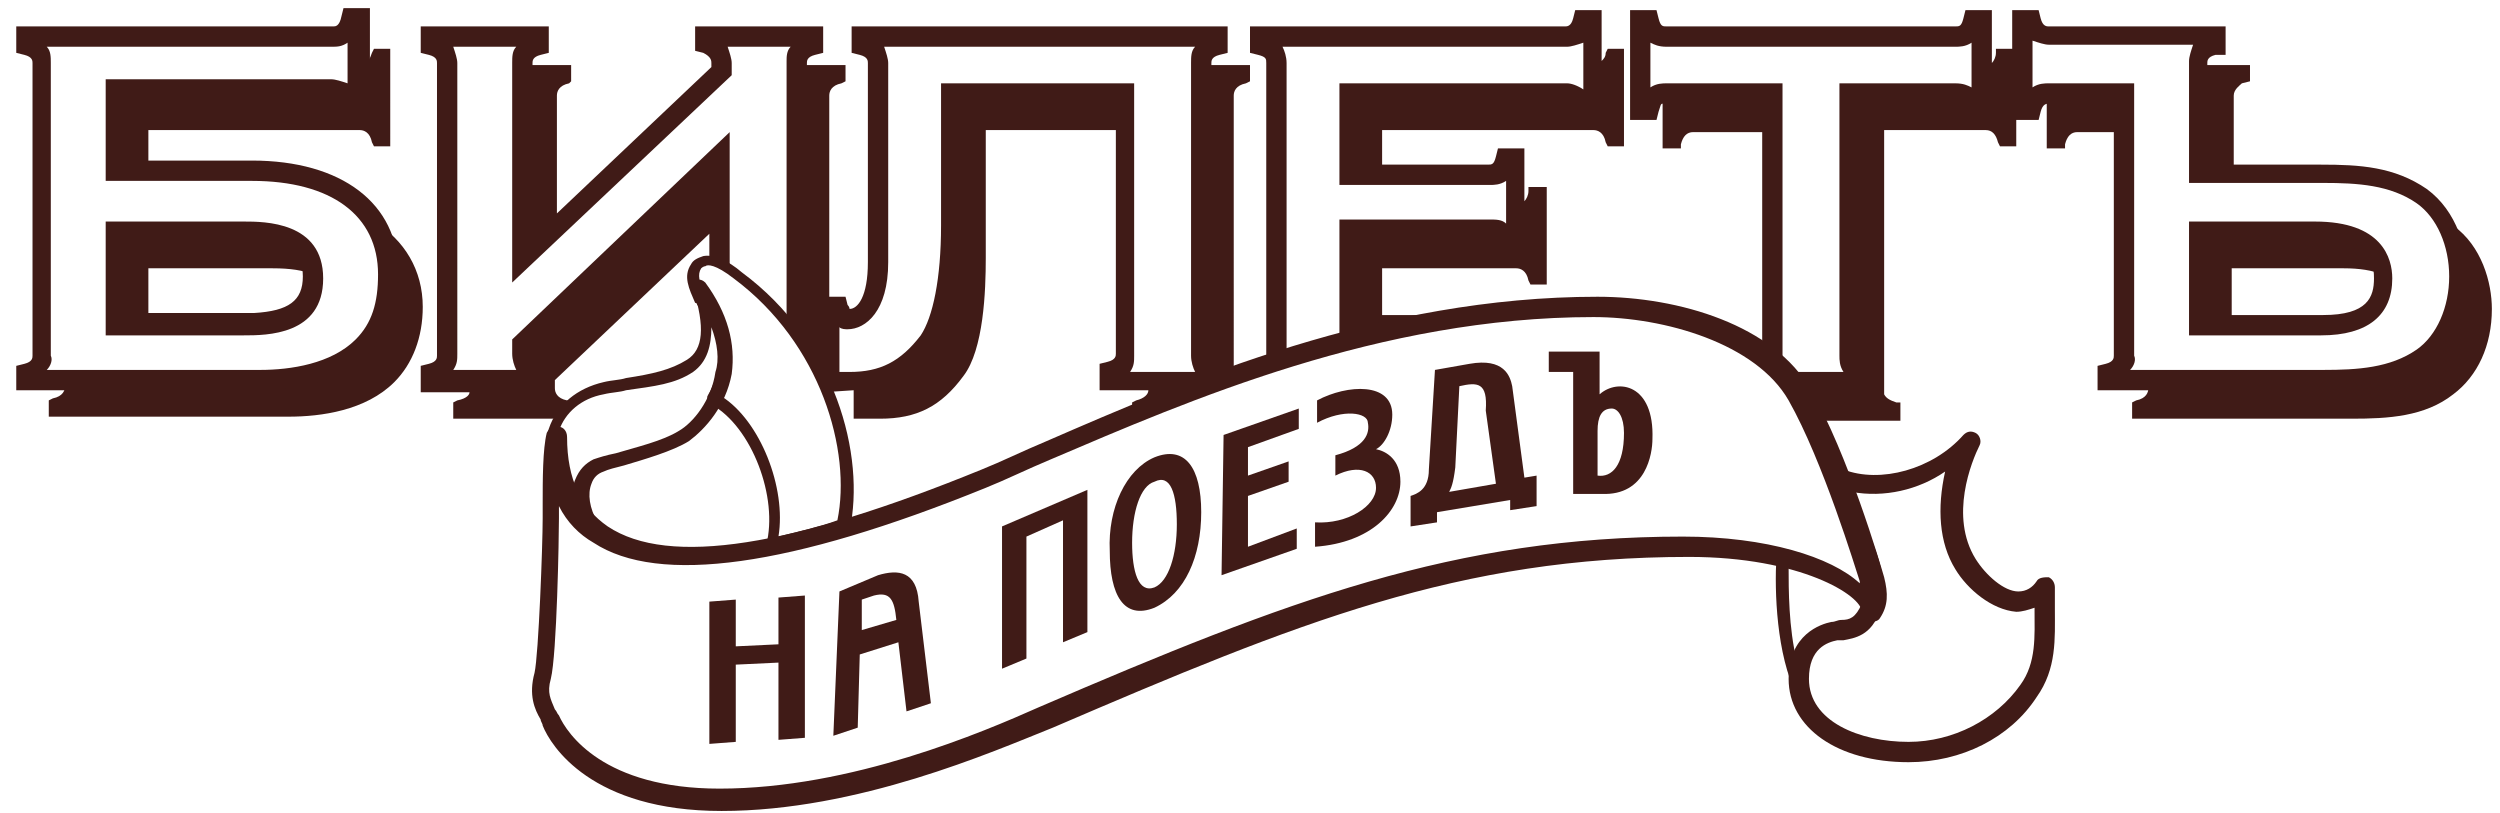 <?xml version="1.0" encoding="utf-8"?>
<!-- Generator: Adobe Illustrator 23.1.0, SVG Export Plug-In . SVG Version: 6.00 Build 0)  -->
<svg version="1.1" id="Layer_1" xmlns="http://www.w3.org/2000/svg" xmlns:xlink="http://www.w3.org/1999/xlink" x="0px" y="0px"
	 viewBox="0 0 123 40" style="enable-background:new 0 0 123 40;" xml:space="preserve">
<style type="text/css">
	.st0{fill:#401B17;}
</style>
<g>
	<path class="st0" d="M7.4,13.2h6c0.9,0,1.5,0.1,2,0.3c-0.1-1.9-1.8-2.2-3.4-2.2H5.7v4.6h1.6V13.2z"/>
	<path class="st0" d="M17.6,5.4h-0.4c-0.1-0.5-0.4-0.8-0.9-0.8H5.7v4h1.6V6.4h10.4c0.2,0,0.5,0.1,0.6,0.6l0.1,0.2h0.8V2.4h-0.8
		l-0.1,0.2c-0.2,0.6-0.4,0.6-0.6,0.6h-0.1V5.4z"/>
	<path class="st0" d="M18.4,10.9c0.5,0.7,0.8,1.6,0.8,2.6c0,4-3.1,5.2-6.3,5.2H3.2v0.3c0,0.2-0.1,0.5-0.6,0.6l-0.2,0.1v0.8h11.8
		c1.6,0,3.8-0.3,5.2-1.7c0.9-0.9,1.4-2.2,1.4-3.7C20.8,13.3,19.9,11.8,18.4,10.9z"/>
</g>
<g>
	<path class="st0" d="M109.9,13.2h5.4c0.8,0,1.4,0.1,1.9,0.3c-0.1-1.8-1.8-2.2-3.3-2.2h-5.7V16h1.6V13.2z"/>
	<path class="st0" d="M108.3,8.6h1.6V4.7c0-0.3,0.3-0.5,0.4-0.6l0.4-0.1V3.2h-2.4V8.6z"/>
	<path class="st0" d="M104.6,4.6h-3.7c-0.1,0-0.1,0-0.2,0v2.7h0.9l0-0.2c0.1-0.4,0.3-0.6,0.6-0.6h2.3V4.6z"/>
	<path class="st0" d="M120.7,11.1c-0.2-0.1-0.4-0.2-0.5-0.3c0.5,0.9,0.8,1.9,0.8,2.9c0,1.5-0.6,3-1.8,4c-1.4,1-3.2,1.1-4.9,1.1h-8.6
		v0.3c0,0.2-0.1,0.5-0.6,0.6l-0.2,0.1v0.8h10.8c1.8,0,3.6-0.1,5-1.2c1.2-0.9,1.9-2.4,1.9-4.2C122.6,13.9,122.1,12.1,120.7,11.1z"/>
</g>
<path class="st0" d="M12.8,19.2H0.8V18l0.4-0.1c0.4-0.1,0.4-0.3,0.4-0.4V3.1c0-0.1,0-0.3-0.4-0.4L0.8,2.6V1.3h15.6
	c0.1,0,0.3,0,0.4-0.5l0.1-0.4h1.3v5.4h-1.3l-0.1-0.4c-0.1-0.5-0.3-0.5-0.4-0.5H6.2v3h6.2c4.4,0,7.2,2.1,7.2,5.5
	c0,1.6-0.5,2.9-1.4,3.9C16.8,18.9,14.5,19.2,12.8,19.2z M2.3,18.2h10.5c1.5,0,3.5-0.3,4.7-1.5c0.8-0.8,1.1-1.8,1.1-3.2
	c0-2.9-2.3-4.6-6.2-4.6H5.2v-5h11.1c0.2,0,0.5,0.1,0.8,0.2V2.1c-0.3,0.2-0.5,0.2-0.8,0.2h-14c0.2,0.2,0.2,0.5,0.2,0.8v14.4
	C2.6,17.7,2.5,18,2.3,18.2z M12,16.5l-6.8,0v-5.6H12c1,0,3.9,0,3.9,2.8S13.1,16.5,12,16.5z M6.2,15.4l6.3,0c1.7-0.1,2.4-0.6,2.4-1.8
	c0-1.3-0.8-1.8-2.9-1.8H6.2V15.4z"/>
<path class="st0" d="M114.3,19.2h-11.1V18l0.4-0.1c0.4-0.1,0.4-0.3,0.4-0.4V5.1h-3.2c-0.1,0-0.3,0-0.4,0.4l-0.1,0.4h-1.3V0.5h1.3
	l0.1,0.4c0.1,0.4,0.3,0.4,0.4,0.4h8.7v1.4h-0.5c-0.4,0.1-0.4,0.3-0.4,0.4v5h5.6c1.9,0,3.6,0.1,5.2,1.2c1.5,1.1,2,3,2,4.4
	c0,1.8-0.7,3.4-2,4.4C118,19.2,116.1,19.2,114.3,19.2z M104.8,18.2h9.5c1.7,0,3.3-0.1,4.6-1c1-0.7,1.6-2.1,1.6-3.6
	c0-1.5-0.6-2.9-1.6-3.6c-1.3-0.9-2.9-1-4.6-1h-6.6v-6c0-0.2,0.1-0.5,0.2-0.8h-7.1c-0.2,0-0.5-0.1-0.8-0.2v2.3
	c0.3-0.2,0.6-0.2,0.8-0.2h4.2v13.4C105.1,17.7,105,18,104.8,18.2z M114.2,16.5h-6.5v-5.6h6.2c3.3,0,3.8,1.8,3.8,2.8
	C117.7,15.5,116.5,16.5,114.2,16.5z M108.8,15.5h5.5c2.2,0,2.5-0.9,2.5-1.8c0-0.5,0-1.8-2.8-1.8h-5.2V15.5z"/>
<path class="st0" d="M98.2,2.4l0,0.2c0,0.2-0.1,0.4-0.2,0.5V0.5h-1.3l-0.1,0.4c-0.1,0.4-0.2,0.4-0.4,0.4H82c-0.2,0-0.3,0-0.4-0.4
	l-0.1-0.4h-1.3v5.4h1.3l0.1-0.4c0.1-0.3,0.1-0.4,0.2-0.4v2.2h0.9l0-0.2c0.1-0.4,0.3-0.6,0.6-0.6h3.4v11c0,0,0,0,0,0.1
	c0.3,0.2,0.5,0.4,0.8,0.7c0.2-0.2,0.2-0.5,0.2-0.7V4.1H82c-0.2,0-0.5,0-0.8,0.2V2.1c0.2,0.1,0.4,0.2,0.8,0.2h14.2
	c0.2,0,0.5,0,0.8-0.2v2.2c-0.2-0.1-0.4-0.2-0.8-0.2h-5.7l0,13.4c0,0.2,0,0.5,0.2,0.8h-3c0.4,0.4,0.7,0.8,1,1.3
	c0.2,0.3,0.4,0.7,0.6,1.1h4.2v-0.9l-0.2,0c-0.3-0.1-0.5-0.2-0.6-0.4V6.4h5c0.3,0,0.5,0.2,0.6,0.6l0.1,0.2h0.8V2.4H98.2z"/>
<g>
	<path class="st0" d="M77.8,14.7l-0.1,0.4c0,0.1,0,0.1,0,0.1c0.3,0,0.5,0,0.8,0c0.2,0,0.4,0,0.6,0v-0.5H77.8z"/>
	<path class="st0" d="M61.8,17.9L61.5,18v0.3c0.6-0.2,1.2-0.4,1.8-0.6c0-0.1,0-0.2,0-0.2V3.1c0-0.3-0.1-0.6-0.2-0.8h14
		c0.2,0,0.5-0.1,0.8-0.2v2.3c-0.3-0.2-0.6-0.3-0.8-0.3H65.9v5h7.4c0.2,0,0.5,0,0.8-0.2V11c-0.2-0.2-0.5-0.2-0.8-0.2h-7.4v5.7h1.8
		c1.8-0.4,3.7-0.8,5.7-1H68v-2.3h6.6c0.2,0,0.5,0.1,0.6,0.6l0.1,0.2h0.8V9.2h-0.9l0,0.2c0,0.2-0.1,0.4-0.2,0.5V7.3h-1.3l-0.1,0.4
		c-0.1,0.4-0.2,0.4-0.4,0.4H68V6.4h10.4c0.2,0,0.5,0.1,0.6,0.6l0.1,0.2h0.8V2.4h-0.8L79,2.6C79,2.8,78.9,2.9,78.8,3V0.5h-1.3
		l-0.1,0.4c-0.1,0.4-0.3,0.4-0.4,0.4H61.5v1.3l0.4,0.1c0.4,0.1,0.4,0.2,0.4,0.4v14.4C62.3,17.6,62.3,17.7,61.8,17.9z"/>
</g>
<path class="st0" d="M42,19.2v1.4h1.3c1.8,0,3-0.6,4.1-2.1c1-1.3,1.1-4.2,1.1-5.8V6.4h6.4v11c0,0.1,0,0.3-0.4,0.4l-0.4,0.1v1.3h2.4
	c0,0.2-0.2,0.4-0.6,0.5l-0.2,0.1v0.7c1.6-0.6,3.2-1.3,5-1.9V4.7c0-0.2,0.1-0.5,0.6-0.6L61.5,4V3.2h-1.9V3.1c0-0.1,0-0.3,0.4-0.4
	l0.4-0.1V1.3H41.9v1.3l0.4,0.1c0.4,0.1,0.4,0.3,0.4,0.4v9.8c0,1.7-0.5,2.3-0.9,2.3c0,0,0-0.1-0.1-0.2l-0.1-0.4h-1.4l0.3,4.7L42,19.2
	C41.9,19.2,42,19.2,42,19.2z M41.3,16.1c0.1,0.1,0.3,0.1,0.4,0.1c0.9,0,2-0.9,2-3.3V3.1c0-0.2-0.1-0.5-0.2-0.8h15.3
	c-0.2,0.2-0.2,0.5-0.2,0.8v14.4c0,0.3,0.1,0.6,0.2,0.8h-3.2c0.2-0.3,0.2-0.5,0.2-0.8V4.1h-9.5v7c0,2.6-0.4,4.5-1,5.4
	c-1,1.3-2,1.8-3.5,1.8h-0.5V16.1z"/>
<path class="st0" d="M35.5,39.9c-6.4,0-8.4-3.2-8.8-4.2c0-0.1-0.1-0.2-0.1-0.3c-0.3-0.5-0.6-1.2-0.3-2.3c0.2-0.9,0.4-6.3,0.4-7.6
	l0-0.7c0-1.2,0-2.7,0.2-3.5c0.1-0.2,0.3-0.4,0.6-0.3c0.2,0,0.4,0.2,0.4,0.5c0,2.1,0.7,3.5,2,4.4c3,2,9.1,1,18.4-2.8
	c1-0.4,2-0.9,3.2-1.4c6.9-3,16.4-7.1,27.1-7.1c4,0,8.7,1.4,10.5,4.6c1.8,3.1,3.4,8.5,3.6,9.2c0.2,0.8,0.2,1.4-0.2,2
	c-0.1,0.2-0.4,0.2-0.6,0.2c-0.2-0.1-0.3-0.3-0.3-0.5c0-0.8-3-2.7-8.5-2.7c-11.3,0-19.2,3.2-31.3,8.4C48.8,37,42.2,39.9,35.5,39.9z
	 M27.5,24.9c0,0.2,0,0.4,0,0.6c0,0.9-0.1,6.7-0.4,7.9c-0.2,0.7,0,1,0.2,1.5c0.1,0.1,0.1,0.2,0.2,0.3c0.4,0.9,2.2,3.6,7.9,3.6
	c6.5,0,13-2.8,15.7-4c0,0,0,0,0,0c12.3-5.3,20.5-8.4,31.7-8.4c4.1,0,7.3,1,8.7,2.3c0,0,0,0,0-0.1c-0.2-0.6-1.8-5.9-3.5-8.9
	c-1.6-2.8-6.1-4.1-9.6-4.1c-10.5,0-19.9,4.1-26.7,7c-1.2,0.5-2.2,1-3.2,1.4c-9.6,3.9-16.1,4.8-19.3,2.7
	C28.5,26.3,27.9,25.7,27.5,24.9z"/>
<path class="st0" d="M29,26.2c-0.1,0-0.2,0-0.2-0.1c-1.6-1.6-2.3-3.5-1.8-5c0.4-1.2,1.4-2,2.7-2.3c0.4-0.1,0.8-0.1,1.1-0.2
	c1.3-0.2,2.2-0.4,3-0.9c0.8-0.5,0.9-1.6,0.3-3.5c0-0.1,0-0.3,0.2-0.4c0.1-0.1,0.3,0,0.4,0.1c1.1,1.5,1.5,3,1.3,4.5
	c-0.3,1.6-1.3,2.7-2.1,3.3c-0.8,0.5-2.2,0.9-3.2,1.2c-0.4,0.1-0.8,0.2-1,0.3c-0.3,0.1-0.5,0.3-0.6,0.6c-0.2,0.5-0.1,1.2,0.3,1.9
	c0.1,0.1,0,0.3-0.1,0.4C29.1,26.2,29,26.2,29,26.2z M35,16.1c0,0.9-0.2,1.7-0.9,2.2c-0.9,0.6-1.9,0.7-3.3,0.9
	c-0.3,0.1-0.7,0.1-1.1,0.2c-1.1,0.2-1.9,0.9-2.2,1.8c-0.3,1-0.1,2.1,0.7,3.2c0-0.3,0-0.6,0.1-0.8c0.2-0.5,0.5-0.8,0.9-1
	c0.3-0.1,0.6-0.2,1.1-0.3c1-0.3,2.3-0.6,3.1-1.1c0.7-0.4,1.6-1.5,1.8-2.9C35.4,17.7,35.3,16.9,35,16.1z"/>
<g>
	<path class="st0" d="M22.5,19.7l-0.2,0.1v0.8h5.2c0.2-0.3,0.4-0.5,0.6-0.7v-0.2l-0.2,0c-0.5-0.1-0.6-0.4-0.6-0.6v-0.4l7.6-7.2v1.4
		c0.3,0,0.6,0.1,1,0.4V6.5L25.2,16.7v0.7c0,0.3,0.1,0.6,0.2,0.8h-3.1c0.2-0.3,0.2-0.5,0.2-0.8V3.1c0-0.2-0.1-0.5-0.2-0.8h3.1
		c-0.2,0.2-0.2,0.5-0.2,0.8v10.8L36,3.7V3.1c0-0.2-0.1-0.5-0.2-0.8h3.1c-0.2,0.2-0.2,0.5-0.2,0.7v12.6c1.2,1.5,2.1,3.5,2.1,3.5
		s0,0,0-0.1V4.7c0-0.2,0.1-0.5,0.6-0.6L41.6,4V3.2h-1.9V3.1c0-0.1,0-0.3,0.4-0.4l0.4-0.1V1.3h-6.3v1.2l0.4,0.1C35,2.8,35,3,35,3.1
		v0.2l-7.6,7.2V4.7c0-0.2,0.1-0.5,0.6-0.6L28.1,4V3.2h-1.9V3.1c0-0.1,0-0.3,0.4-0.4L27,2.6V1.3h-6.3v1.3l0.4,0.1
		c0.4,0.1,0.4,0.3,0.4,0.4v14.4c0,0.1,0,0.3-0.4,0.4l-0.4,0.1v1.3h2.4C23.1,19.4,23,19.6,22.5,19.7z"/>
	<path class="st0" d="M35,15.3c0.7,1.3,0.7,2.5,0.5,3.5C35.9,17.7,35.7,16.4,35,15.3z"/>
</g>
<path class="st0" d="M38,27.2c-0.1,0-0.2,0-0.2-0.1c-0.1-0.1-0.1-0.2-0.1-0.3c0.6-2.3-0.7-5.8-2.7-6.9c-0.1,0-0.1-0.1-0.2-0.2
	c0-0.1,0-0.2,0-0.2c0.9-1.5,0.7-3.3-0.5-4.5c0,0,0-0.1-0.1-0.1c-0.3-0.7-0.6-1.3-0.2-1.9c0.1-0.2,0.3-0.3,0.6-0.4
	c0.5-0.1,1.2,0.2,1.9,0.8c4.6,3.4,6.1,9,5.3,12.7c0,0.1-0.1,0.2-0.2,0.2C40.6,26.6,38.6,27.1,38,27.2C38,27.2,38,27.2,38,27.2z
	 M35.5,19.5c1.9,1.2,3.2,4.5,2.8,6.9c0.8-0.2,2.1-0.5,2.9-0.8c0.7-3.4-0.8-8.7-5.1-11.9c-0.9-0.7-1.3-0.7-1.4-0.6
	c-0.1,0-0.2,0.1-0.2,0.1c0,0,0,0,0,0c-0.2,0.3-0.1,0.7,0.2,1.3C36.1,15.9,36.4,17.9,35.5,19.5z M34.3,13.1L34.3,13.1L34.3,13.1z"/>
<path class="st0" d="M88.7,34.4c-0.1,0-0.2-0.1-0.3-0.2c-1-2-1.1-5.1-1-6.8c0-0.1,0-0.2,0.1-0.2c0.1-0.1,0.2-0.1,0.3-0.1
	c2.2,0.5,4.6,1.8,4.5,2.9c-0.1,0.9-0.9,1.1-1.7,1.3l-0.4,0.1c-1,0.2-1.4,1.2-1.2,2.6C89,34.2,88.9,34.4,88.7,34.4
	C88.7,34.4,88.7,34.4,88.7,34.4z M88,27.9c0,1.1,0,3,0.4,4.6c0.2-0.8,0.8-1.4,1.6-1.6l0.4-0.1c0.9-0.2,1.2-0.3,1.3-0.8
	C91.7,29.6,90.2,28.5,88,27.9z"/>
<path class="st0" d="M93.9,37.5c-3.5,0-5.9-1.7-5.9-4.1c0-2.2,1.6-2.7,2.1-2.8c0.2,0,0.3-0.1,0.5-0.1c0.4,0,0.7-0.1,1-0.8
	c0.3-1.1-0.2-2.4-0.8-3.7c-0.4-0.9-0.7-1.7-0.8-2.4c0,0,0-0.1,0-0.1v0c0-0.2,0.1-0.3,0.2-0.4c0.1-0.1,0.3-0.1,0.5,0
	c1.8,0.7,4.4,0,5.9-1.7c0.2-0.2,0.4-0.2,0.6-0.1s0.3,0.4,0.2,0.6c-0.4,0.8-1.5,3.5-0.2,5.6c0.5,0.8,1.4,1.6,2.1,1.6
	c0.4,0,0.7-0.2,0.9-0.5c0.1-0.2,0.4-0.2,0.6-0.2c0.2,0.1,0.3,0.3,0.3,0.5c0,0.4,0,0.7,0,1.1c0,1.4,0.1,2.9-0.9,4.3
	C98.9,36.3,96.5,37.5,93.9,37.5z M91.1,24.2c0.2,0.5,0.4,0.9,0.6,1.4c0.6,1.5,1.3,3,0.8,4.4c-0.4,1.3-1.3,1.4-1.8,1.5
	c-0.1,0-0.2,0-0.3,0c-0.5,0.1-1.4,0.4-1.4,1.9c0,2.1,2.5,3.1,4.9,3.1c2.2,0,4.3-1.1,5.5-2.8c0.8-1.1,0.7-2.4,0.7-3.7
	c0,0,0-0.1,0-0.1c-0.3,0.1-0.6,0.2-0.9,0.2c-1.2-0.1-2.4-1.1-3-2.1c-0.8-1.3-0.9-3-0.5-4.8C94.4,24.1,92.7,24.5,91.1,24.2z"/>
<g>
	<path class="st0" d="M36.2,32.7v3.8l-1.3,0.1v-7l1.3-0.1v2.3l2.1-0.1v-2.3l1.3-0.1v7l-1.3,0.1v-3.8L36.2,32.7z"/>
</g>
<g>
	<path class="st0" d="M43.2,28.3c1-0.3,1.9-0.2,2,1.3l0.6,5l-1.2,0.4l-0.4-3.4l-1.9,0.6l-0.1,3.6l-1.2,0.4l0.3-7.1L43.2,28.3z
		 M44.1,30.5c-0.1-1-0.3-1.4-1.1-1.2l-0.6,0.2l0,1.5L44.1,30.5z"/>
</g>
<g>
	<path class="st0" d="M49.3,25.9l4.2-1.8v7l-1.2,0.5v-6l-1.8,0.8v6l-1.2,0.5L49.3,25.9L49.3,25.9z"/>
</g>
<g>
	<path class="st0" d="M56.8,22.5c1.5-0.6,2.3,0.5,2.3,2.7c0,2.2-0.8,4-2.3,4.7c-1.5,0.6-2.2-0.6-2.2-2.8v0
		C54.5,25,55.4,23.1,56.8,22.5z M55.7,26.7c0,1.4,0.3,2.5,1.1,2.2c0.7-0.3,1.1-1.6,1.1-3.1c0-1.5-0.3-2.5-1.1-2.1
		C56.1,23.9,55.7,25.2,55.7,26.7z"/>
</g>
<g>
	<path class="st0" d="M60.2,21.4l3.7-1.3v1L61.4,22v1.4l2-0.7v1l-2,0.7v2.5l2.4-0.9v1l-3.7,1.3L60.2,21.4L60.2,21.4z"/>
</g>
<g>
	<path class="st0" d="M68.5,20.4c0,0.8-0.4,1.5-0.8,1.7c0.5,0.1,1.2,0.5,1.2,1.6c0,1.4-1.4,3-4.2,3.2v-1.2c1.6,0.1,3-0.8,3-1.7
		c0-0.8-0.8-1.2-2-0.6v-1c1.5-0.4,1.7-1.1,1.6-1.6c0-0.5-1.2-0.7-2.5,0v-1.1C66.3,18.9,68.5,18.8,68.5,20.4z"/>
</g>
<g>
	<path class="st0" d="M70.6,18.2l1.7-0.3c1.7-0.3,2,0.6,2.1,1.1l0.6,4.5l0.6-0.1v1.5l-1.3,0.2v-0.5l-3.6,0.6v0.5l-1.3,0.2v-1.5
		c0.3-0.1,0.9-0.3,0.9-1.3L70.6,18.2z M71.8,19l-0.2,4c-0.1,0.8-0.2,1-0.3,1.2l2.3-0.4l-0.5-3.6C73.2,18.8,72.7,18.8,71.8,19z"/>
</g>
<g>
	<path class="st0" d="M78.7,19.4c0.9-0.8,2.7-0.5,2.6,2.2c0,0.7-0.3,2.8-2.5,2.7l-1.4,0v-6l-1.2,0v-1l2.5,0V19.4z M78.6,23.4
		c0.7,0.1,1.3-0.5,1.3-2.1c0-0.8-0.3-1.2-0.6-1.2c-0.5,0-0.7,0.4-0.7,1.1L78.6,23.4L78.6,23.4z"/>
</g>
</svg>
